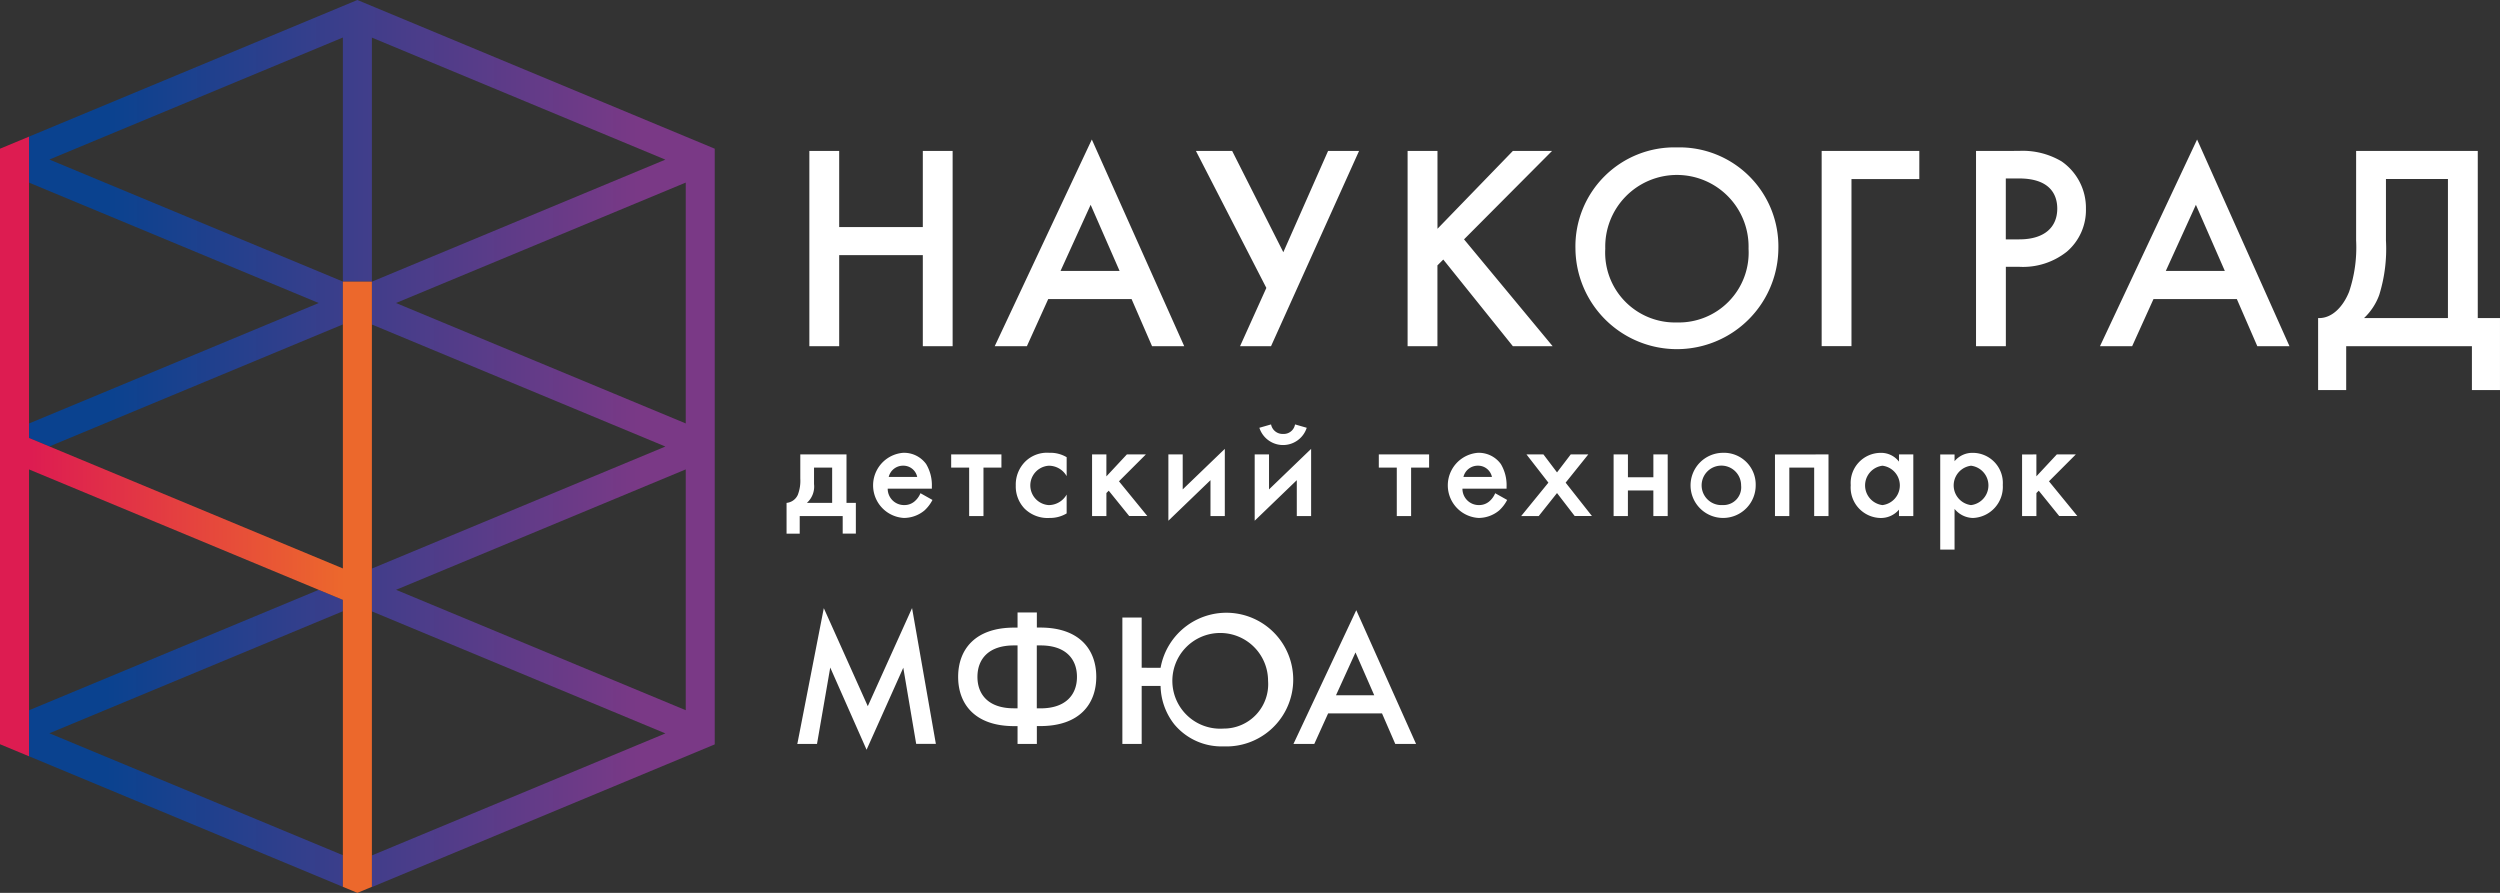 <svg xmlns="http://www.w3.org/2000/svg" xmlns:xlink="http://www.w3.org/1999/xlink" width="252" height="90" viewBox="0 0 252 90">
  <rect x="0" y="0" width="252" height="90" fill="#333333" stroke="none"/>
  <defs>
    <linearGradient id="linear-gradient" x1="0.24" y1="0.5" x2="1.959" y2="0.5" gradientUnits="objectBoundingBox">
      <stop offset="0" stop-color="#0a428f"/>
      <stop offset="0.004" stop-color="#0a428f"/>
      <stop offset="1" stop-color="#7a3986"/>
    </linearGradient>
    <linearGradient id="linear-gradient-2" x1="0.11" x2="0.896" xlink:href="#linear-gradient"/>
    <linearGradient id="linear-gradient-3" x1="0.084" y1="0.5" x2="0.926" y2="0.5" gradientUnits="objectBoundingBox">
      <stop offset="0" stop-color="#dd1c51"/>
      <stop offset="1" stop-color="#ec682c"/>
    </linearGradient>
  </defs>
  <g id="Group_17" data-name="Group 17" transform="translate(-150 -140)">
    <g id="Group_16" data-name="Group 16" transform="translate(150 140)">
      <path id="Path_411" data-name="Path 411" d="M85.563,82.386l1.334-7.7,3.663,8.287,3.7-8.268,1.3,7.677h1.984l-2.4-13.69-4.462,9.89L86.249,68.7l-2.67,13.69Zm20.215,0h1.946v-1.8h.344c3.967,0,5.645-2.235,5.645-4.965s-1.678-4.965-5.645-4.965h-.344V69.134h-1.946v1.527h-.342c-3.967,0-5.646,2.235-5.646,4.965s1.679,4.965,5.646,4.965h.342v1.8Zm0-3.591h-.38c-2.536,0-3.663-1.374-3.663-3.169s1.126-3.169,3.663-3.169h.38V78.8Zm1.946-6.338h.382c2.536,0,3.661,1.375,3.661,3.169S110.641,78.8,108.1,78.8h-.382V72.457Zm10.566,2.252v-5.06h-1.946V82.386h1.946V76.543h1.906a6.445,6.445,0,0,0,1.374,3.857,6.182,6.182,0,0,0,4.978,2.233,6.738,6.738,0,1,0-6.351-7.924Zm8.258,6.129a4.824,4.824,0,1,1,4.482-4.811,4.472,4.472,0,0,1-4.482,4.811Zm17.3,1.548h2.1l-6.027-13.48-6.331,13.48h2.1l1.393-3.074h5.434l1.335,3.074Zm-5.97-4.907,1.965-4.316,1.888,4.316Z" transform="translate(-3.209 -7.398)" fill="#fff"/>
      <path id="Path_412" data-name="Path 412" d="M84.166,58.107v2.435a3.922,3.922,0,0,1-.251,1.638,1.384,1.384,0,0,1-1.134.812v3.1h1.326V64.318h4.333v1.771h1.326v-3.1h-.943V58.107Zm3.212,4.884H84.829a2.2,2.2,0,0,0,.721-1.9V59.435h1.827v3.555Zm8.9-.974a2.137,2.137,0,0,1-.634.856,1.555,1.555,0,0,1-.986.339,1.644,1.644,0,0,1-1.681-1.651h4.451v-.222a4.146,4.146,0,0,0-.575-2.258,2.744,2.744,0,0,0-2.329-1.136A3.291,3.291,0,0,0,94.6,64.51a3.258,3.258,0,0,0,2.079-.752,3.785,3.785,0,0,0,.81-1.062l-1.208-.679Zm-3.2-1.638a1.481,1.481,0,0,1,1.444-1.137,1.425,1.425,0,0,1,1.429,1.137Zm11.362-.944V58.107H99.374v1.329h1.812v4.883h1.444V59.435Zm6.573-1.049a3.194,3.194,0,0,0-1.754-.442,3.123,3.123,0,0,0-2.373.841,3.266,3.266,0,0,0-1,2.45,3.231,3.231,0,0,0,.884,2.331,3.3,3.3,0,0,0,2.535.944,3.233,3.233,0,0,0,1.709-.457v-1.9a2.09,2.09,0,0,1-1.814,1.062,1.989,1.989,0,0,1,.015-3.969,2.063,2.063,0,0,1,1.8,1.049v-1.9Zm2.564-.28v6.212h1.444V62l.236-.237,2.062,2.553h1.827l-2.858-3.5L119,58.107h-1.916l-2.064,2.213V58.107Zm7.692,0V64.79l4.244-4.087v3.615h1.444V57.546l-4.244,4.087V58.107Zm8.7,0V64.79l4.244-4.087v3.615h1.444V57.546l-4.244,4.087V58.107Zm.471-2.685a2.508,2.508,0,0,0,4.775,0l-1.179-.339a1.156,1.156,0,0,1-1.209.959,1.178,1.178,0,0,1-1.208-.959l-1.179.339Zm17.11,4.014V58.107h-5.07v1.329h1.812v4.883h1.444V59.435Zm6.66,2.582a2.135,2.135,0,0,1-.633.856,1.559,1.559,0,0,1-.988.339,1.643,1.643,0,0,1-1.679-1.651h4.449v-.222a4.134,4.134,0,0,0-.575-2.258,2.741,2.741,0,0,0-2.329-1.136,3.291,3.291,0,0,0,.075,6.565,3.254,3.254,0,0,0,2.077-.752,3.763,3.763,0,0,0,.811-1.062l-1.209-.679Zm-3.2-1.638a1.482,1.482,0,0,1,1.444-1.137,1.428,1.428,0,0,1,1.431,1.137Zm5.822,3.939H158.6L160.443,62l1.782,2.316h1.739l-2.652-3.364,2.284-2.848h-1.769l-1.384,1.814-1.371-1.814h-1.709l2.21,2.848-2.742,3.364Zm9.313,0h1.444V61.737h2.565v2.582H171.6V58.107h-1.444v2.3h-2.565v-2.3h-1.444v6.212Zm11.009-6.374a3.283,3.283,0,1,0,3.316,3.275,3.2,3.2,0,0,0-3.316-3.275Zm0,5.266A1.99,1.99,0,1,1,179,61.235a1.787,1.787,0,0,1-1.842,1.976Zm5.26-5.1v6.212h1.446V59.435h2.505v4.883h1.444V58.107Zm12.5.724a2.262,2.262,0,0,0-1.842-.885,3.035,3.035,0,0,0-3.022,3.26,3.072,3.072,0,0,0,3.007,3.305,2.385,2.385,0,0,0,1.857-.841v.649h1.444V58.107h-1.444v.724Zm-1.666.412a2,2,0,0,1,0,3.969,2,2,0,0,1,0-3.969Zm7.266,4.352a2.461,2.461,0,0,0,1.856.915,3.141,3.141,0,0,0,3.007-3.335,3.034,3.034,0,0,0-3.02-3.23,2.333,2.333,0,0,0-1.842.841v-.679h-1.444V67.7h1.444v-4.1Zm1.664-4.352a2,2,0,0,1,0,3.969,2,2,0,0,1,0-3.969Zm5.144-1.136v6.212h1.444V62l.236-.237,2.062,2.553h1.827l-2.859-3.5,2.712-2.715h-1.916l-2.064,2.213V58.107Z" transform="translate(-3.496 -12.301)" fill="#fff"/>
      <path id="Path_413" data-name="Path 413" d="M87.479,35.12H84.472V54.8h3.007V45.624h8.43V54.8h3.005V35.12H95.909v7.673h-8.43V35.12ZM119.016,54.8h3.242l-9.313-20.832L103.158,54.8H106.4l2.151-4.751h8.4l2.064,4.751Zm-9.226-7.583,3.036-6.669,2.918,6.669Zm13.647-12.1,7.1,13.81L127.887,54.8h3.123l8.872-19.681h-3.123l-4.511,10.209L127.091,35.12Zm24.345,0h-3.007V54.8h3.007V46.656l.59-.59,7.014,8.735h4.009l-8.931-10.77,8.872-8.912h-3.949l-7.6,7.848V35.12Zm24.14-.354a9.978,9.978,0,0,0-10.228,10.209,10.228,10.228,0,0,0,20.455,0,9.978,9.978,0,0,0-10.227-10.209Zm0,17.645a7.04,7.04,0,0,1-7.221-7.436,7.224,7.224,0,1,1,14.442,0,7.041,7.041,0,0,1-7.221,7.436Zm14.589,2.39h3.007V37.953h6.838V35.12h-9.844V54.8ZM202.072,35.12V54.8h3.007v-8h1.356a7.092,7.092,0,0,0,4.8-1.534,5.518,5.518,0,0,0,1.916-4.309,5.7,5.7,0,0,0-2.447-4.78,7.677,7.677,0,0,0-4.3-1.062Zm3.007,2.773H206.4c3.42,0,3.861,1.948,3.861,3.04,0,1.829-1.238,3.1-3.831,3.1h-1.356V37.893ZM230.426,54.8h3.242l-9.313-20.832L214.568,54.8h3.243l2.151-4.751h8.4l2.064,4.751ZM221.2,47.218l3.035-6.669,2.918,6.669Zm19.186-12.1v9.029a13.991,13.991,0,0,1-.706,5.164c-.59,1.476-1.71,2.715-3.125,2.655v7.259h2.83V54.8h12.673v4.426h2.83V51.968h-2.24V35.12Zm3.007,2.833h6.248V51.968h-8.459a6.034,6.034,0,0,0,1.533-2.331,15.63,15.63,0,0,0,.678-5.488v-6.2Z" transform="translate(-2.889 -19.905)" fill="#fff"/>
      <path id="Path_414" data-name="Path 414" d="M49.861,65.755" transform="translate(-15.3 -8.458)" fill="none"/>
      <line id="Line_1" data-name="Line 1" x1="29.584" y2="12.295" transform="translate(4.976 32.705)" fill="none"/>
      <path id="Path_415" data-name="Path 415" d="M52.014,72.265,81.6,59.969l-29.584-12.3" transform="translate(-14.528 -14.97)" fill="none"/>
      <path id="Path_416" data-name="Path 416" d="M83.009,61.438V37.16L53.8,49.3Z" transform="translate(-13.887 -18.756)" fill="none"/>
      <path id="Path_417" data-name="Path 417" d="M83.007,82.691V58.416l-29.2,12.137Z" transform="translate(-13.885 -11.101)" fill="none"/>
      <path id="Path_418" data-name="Path 418" d="M57.669,51.01V26.417l-29.584,12.3Z" transform="translate(-23.109 -22.625)" fill="none"/>
      <path id="Path_419" data-name="Path 419" d="M52.014,26.416V51.009L81.6,38.713Z" transform="translate(-14.528 -22.625)" fill="none"/>
      <g id="Group_15" data-name="Group 15" transform="translate(2.926 0)">
        <path id="Path_420" data-name="Path 420" d="M26.576,79.48v4.637L58.21,97.278V94.091L28.626,81.8,58.21,69.5V68.353l-2.435-1.012Z" transform="translate(-26.576 -7.886)" fill="url(#linear-gradient)"/>
        <path id="Path_421" data-name="Path 421" d="M59.824,23.692l-.151-.063L26.576,37.4v4.637l29.2,12.137-29.2,12.141v1.464l2.05.851,29.585-12.3v-4.32l-29.585-12.3,29.585-12.3V52.014h2.925V27.42l29.583,12.3-29.583,12.3v4.32l29.585,12.3-29.585,12.3v4.316l29.585,12.3-29.585,12.3v3.188l34.318-14.28.242-.1V38.618ZM92.772,95.219l-29.2-12.137,29.2-12.138Zm0-28.908L63.565,54.172,92.772,42.033Z" transform="translate(-26.576 -23.629)" fill="url(#linear-gradient-2)"/>
      </g>
      <path id="Path_422" data-name="Path 422" d="M58.983,48.368V77.28L27.348,64.131V33.754l-2.926,1.217V95l2.926,1.218h0V67.3L58.983,80.449v28.925l1.462.608,1.463-.607V48.366Z" transform="translate(-24.422 -19.982)" fill="url(#linear-gradient-3)"/>
    </g>
  </g>
</svg>
